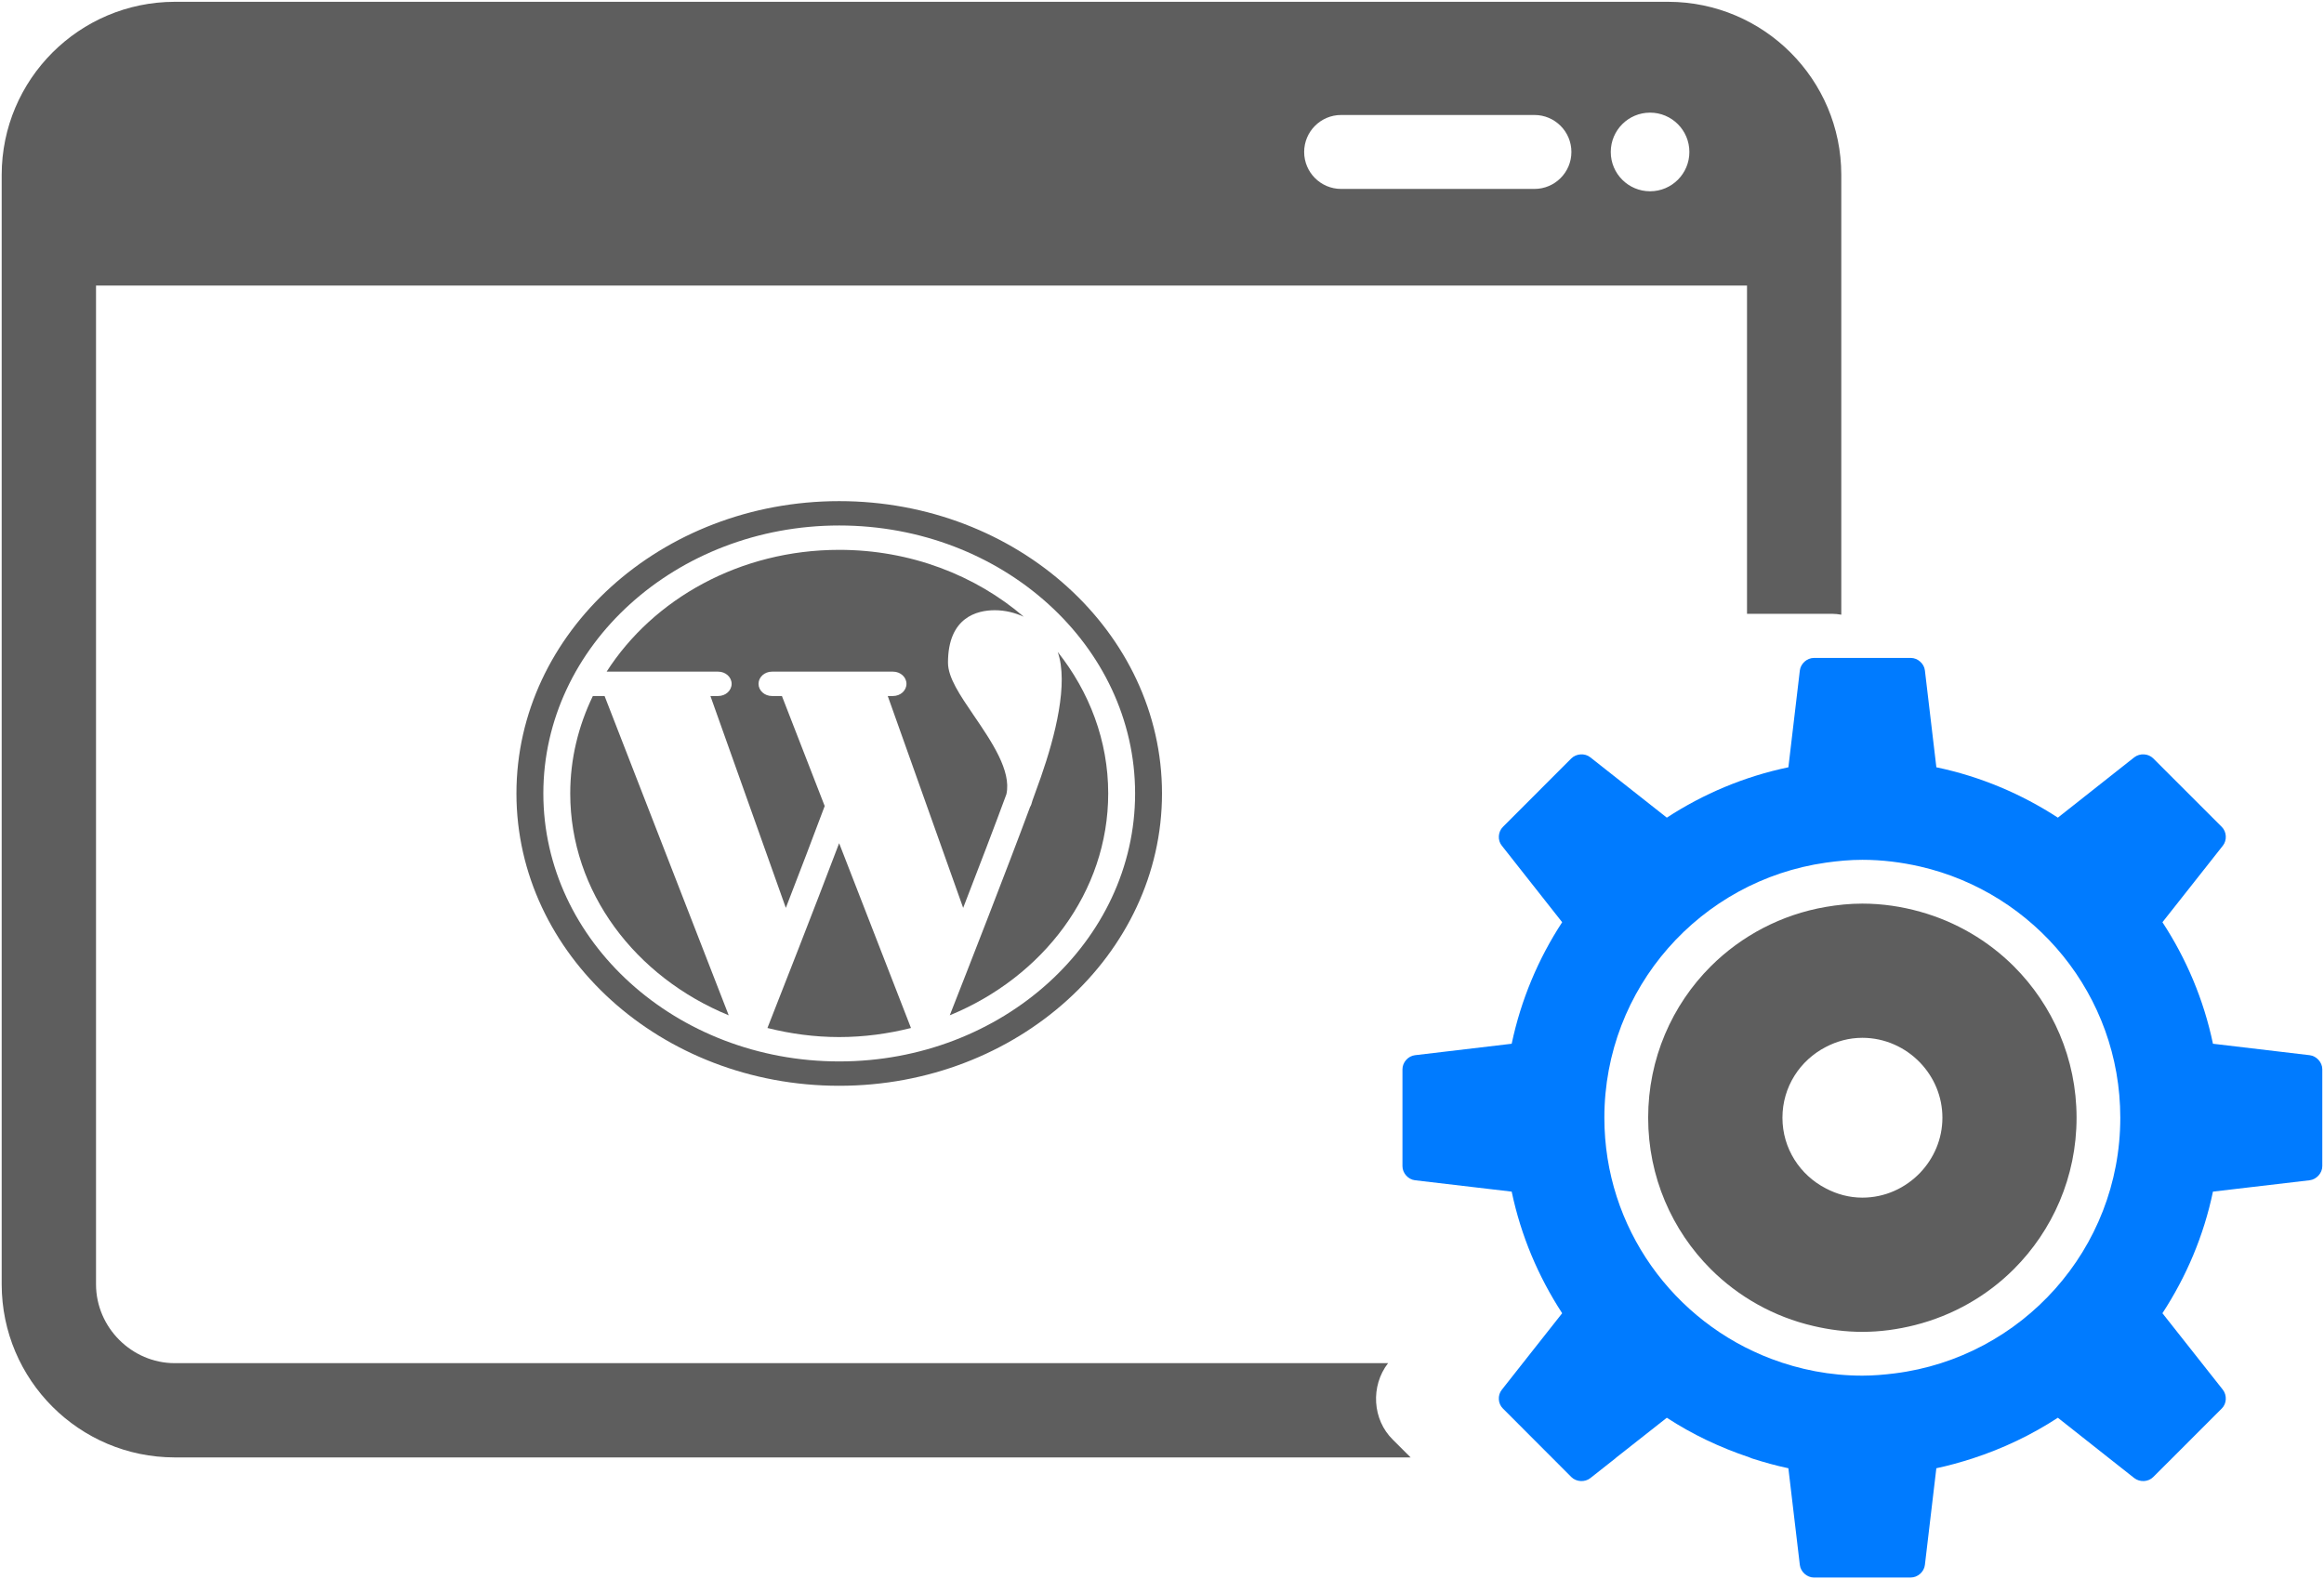 <svg width="306" height="208" viewBox="0 0 306 208" fill="none" xmlns="http://www.w3.org/2000/svg">
<path d="M110.5 66C87.066 66 68 83.271 68 104.5C68 125.729 87.066 143 110.5 143C133.934 143 153 125.729 153 104.5C153 83.271 133.934 66 110.5 66ZM110.5 139.792C89.018 139.792 71.542 123.96 71.542 104.5C71.542 85.04 89.018 69.208 110.5 69.208C131.982 69.208 149.458 85.04 149.458 104.5C149.458 123.96 131.982 139.792 110.5 139.792Z" fill="#5E5E5E"/>
<path d="M78.061 91.667C76.157 95.601 75.083 99.937 75.083 104.5C75.083 117.491 83.665 128.678 95.95 133.718L79.605 91.667H78.061Z" fill="#5E5E5E"/>
<path d="M96.333 90.062C96.333 90.949 95.541 91.667 94.562 91.667H93.541L103.47 119.57C105.28 114.896 107.142 110.037 108.587 106.158L102.955 91.667H101.646C100.667 91.667 99.875 90.949 99.875 90.062C99.875 89.176 100.667 88.458 101.646 88.458H117.583C118.562 88.458 119.354 89.176 119.354 90.062C119.354 90.949 118.562 91.667 117.583 91.667H116.89L126.82 119.57C128.878 114.257 131.017 108.672 132.514 104.599C133.194 101.52 130.557 97.653 128.215 94.22C126.394 91.549 124.821 89.242 124.821 87.272C124.821 81.265 128.68 80.367 130.98 80.367C132.367 80.367 133.635 80.703 134.8 81.222C128.451 75.78 119.91 72.417 110.5 72.417C97.425 72.417 86.01 78.885 79.875 88.458H94.562C95.541 88.458 96.333 89.176 96.333 90.062Z" fill="#5E5E5E"/>
<path d="M101.049 135.388C104.063 136.146 107.223 136.583 110.5 136.583C113.776 136.583 116.935 136.146 119.948 135.389L110.489 111.051C107.106 119.973 102.606 131.433 101.049 135.388Z" fill="#5E5E5E"/>
<path d="M139.268 85.858C140.716 89.961 138.94 96.946 137.057 102.333C136.751 103.212 136.371 104.265 135.937 105.448C135.895 105.609 135.848 105.771 135.795 105.932C135.755 106.056 135.698 106.173 135.629 106.281C132.612 114.43 127.408 127.733 125.057 133.716C137.338 128.674 145.917 117.488 145.917 104.5C145.917 97.545 143.435 91.119 139.268 85.858Z" fill="#5E5E5E"/>
<path d="M182.764 179.531H22.992C17.347 179.52 12.657 174.833 12.643 169.169V37.61H230.029V80.839H241.221C241.639 80.839 242.04 80.888 242.442 80.956V23.013C242.431 10.451 232.237 0.267 219.677 0.237H22.992C10.43 0.267 0.246 10.45 0.222 23.013V169.169C0.246 181.74 10.43 191.929 22.992 191.945H185.736L183.398 189.612C180.696 186.965 180.441 182.548 182.764 179.531ZM217.264 14.835C220.122 14.835 222.44 17.154 222.44 20.016C222.44 22.872 220.123 25.192 217.264 25.192C214.405 25.192 212.088 22.873 212.088 20.016C212.088 17.154 214.404 14.835 217.264 14.835ZM176.584 15.144H202.04C204.73 15.144 206.906 17.33 206.906 20.016C206.906 22.696 204.73 24.882 202.04 24.882H176.584C173.898 24.882 171.718 22.696 171.718 20.016C171.718 17.33 173.898 15.144 176.584 15.144Z" fill="#5E5E5E"/>
<path d="M252.821 120.075C250.406 119.397 247.845 119.007 245.214 119.007C243.565 119.007 241.97 119.175 240.412 119.441C234.542 120.45 229.301 123.239 225.259 127.264C220.155 132.364 217.013 139.422 217.013 147.207C217.013 154.998 220.155 162.046 225.259 167.151C228.921 170.802 233.571 173.433 238.774 174.637C240.847 175.125 242.984 175.408 245.214 175.408C247.601 175.408 249.906 175.077 252.114 174.524C257.128 173.259 261.609 170.693 265.157 167.151C270.262 162.046 273.42 154.998 273.42 147.207C273.42 139.422 270.263 132.363 265.157 127.264C261.778 123.895 257.547 121.394 252.821 120.075ZM252.821 154.456C250.894 156.463 248.204 157.732 245.214 157.732C243.467 157.732 241.845 157.271 240.412 156.517C237.016 154.77 234.694 151.276 234.694 147.206C234.694 143.127 237.015 139.633 240.412 137.886C241.845 137.137 243.467 136.682 245.214 136.682C248.203 136.682 250.894 137.952 252.821 139.953C254.628 141.841 255.756 144.386 255.756 147.206C255.756 150.018 254.628 152.557 252.821 154.456Z" fill="#5E5E5E"/>
<path d="M304.117 138.972L291.379 137.464C290.169 131.669 287.869 126.255 284.728 121.459L292.681 111.379C293.251 110.668 293.192 109.547 292.54 108.902L283.512 99.878C282.872 99.237 281.771 99.167 281.028 99.732L270.959 107.685C266.152 104.555 260.759 102.265 254.96 101.053L253.451 88.301C253.402 87.845 253.164 87.433 252.822 87.135C252.491 86.834 252.056 86.652 251.601 86.652H240.413H238.829C237.929 86.652 237.093 87.396 236.984 88.301L235.476 101.053C229.67 102.265 224.272 104.555 219.471 107.685L209.385 99.732C208.674 99.168 207.562 99.238 206.9 99.878L197.889 108.902C197.238 109.547 197.157 110.669 197.747 111.379L205.69 121.459C202.553 126.255 200.264 131.669 199.043 137.464L186.31 138.972C185.399 139.08 184.661 139.916 184.661 140.827V153.588C184.661 154.494 185.399 155.335 186.31 155.443L199.043 156.94C200.264 162.756 202.553 168.138 205.69 172.956L200.502 179.531L197.746 183.031C197.155 183.763 197.236 184.87 197.888 185.505L204.317 191.945L204.453 192.08L206.899 194.533C207.55 195.179 208.673 195.243 209.395 194.674L212.683 192.08L212.834 191.945L219.47 186.72C222.812 188.905 226.452 190.631 230.299 191.922C230.434 191.971 230.57 192.036 230.7 192.085C232.267 192.584 233.836 193.029 235.475 193.371L236.983 206.109C237.091 207.015 237.927 207.758 238.828 207.764L251.599 207.758C252.499 207.764 253.346 207.015 253.449 206.109L254.958 193.371C256.58 193.029 258.153 192.584 259.716 192.085C263.714 190.783 267.495 188.981 270.957 186.72L277.727 192.069L281.026 194.673C281.769 195.242 282.871 195.178 283.51 194.532L285.979 192.068L292.539 185.504C293.19 184.869 293.25 183.763 292.68 183.03L284.727 172.955C287.869 168.138 290.168 162.756 291.378 156.939L304.116 155.442C305.017 155.334 305.776 154.493 305.776 153.587V140.826C305.777 139.916 305.019 139.08 304.117 138.972ZM249.478 180.877C248.074 181.051 246.658 181.176 245.214 181.176C240.977 181.176 236.962 180.378 233.23 178.968C220.388 174.107 211.246 161.736 211.246 147.207C211.246 130.08 223.931 115.952 240.413 113.613C241.981 113.391 243.576 113.239 245.215 113.239C247.835 113.239 250.363 113.564 252.822 114.124C267.91 117.591 279.178 131.072 279.178 147.207C279.178 164.515 266.216 178.772 249.478 180.877Z" fill="#007bff"/>
</svg>


